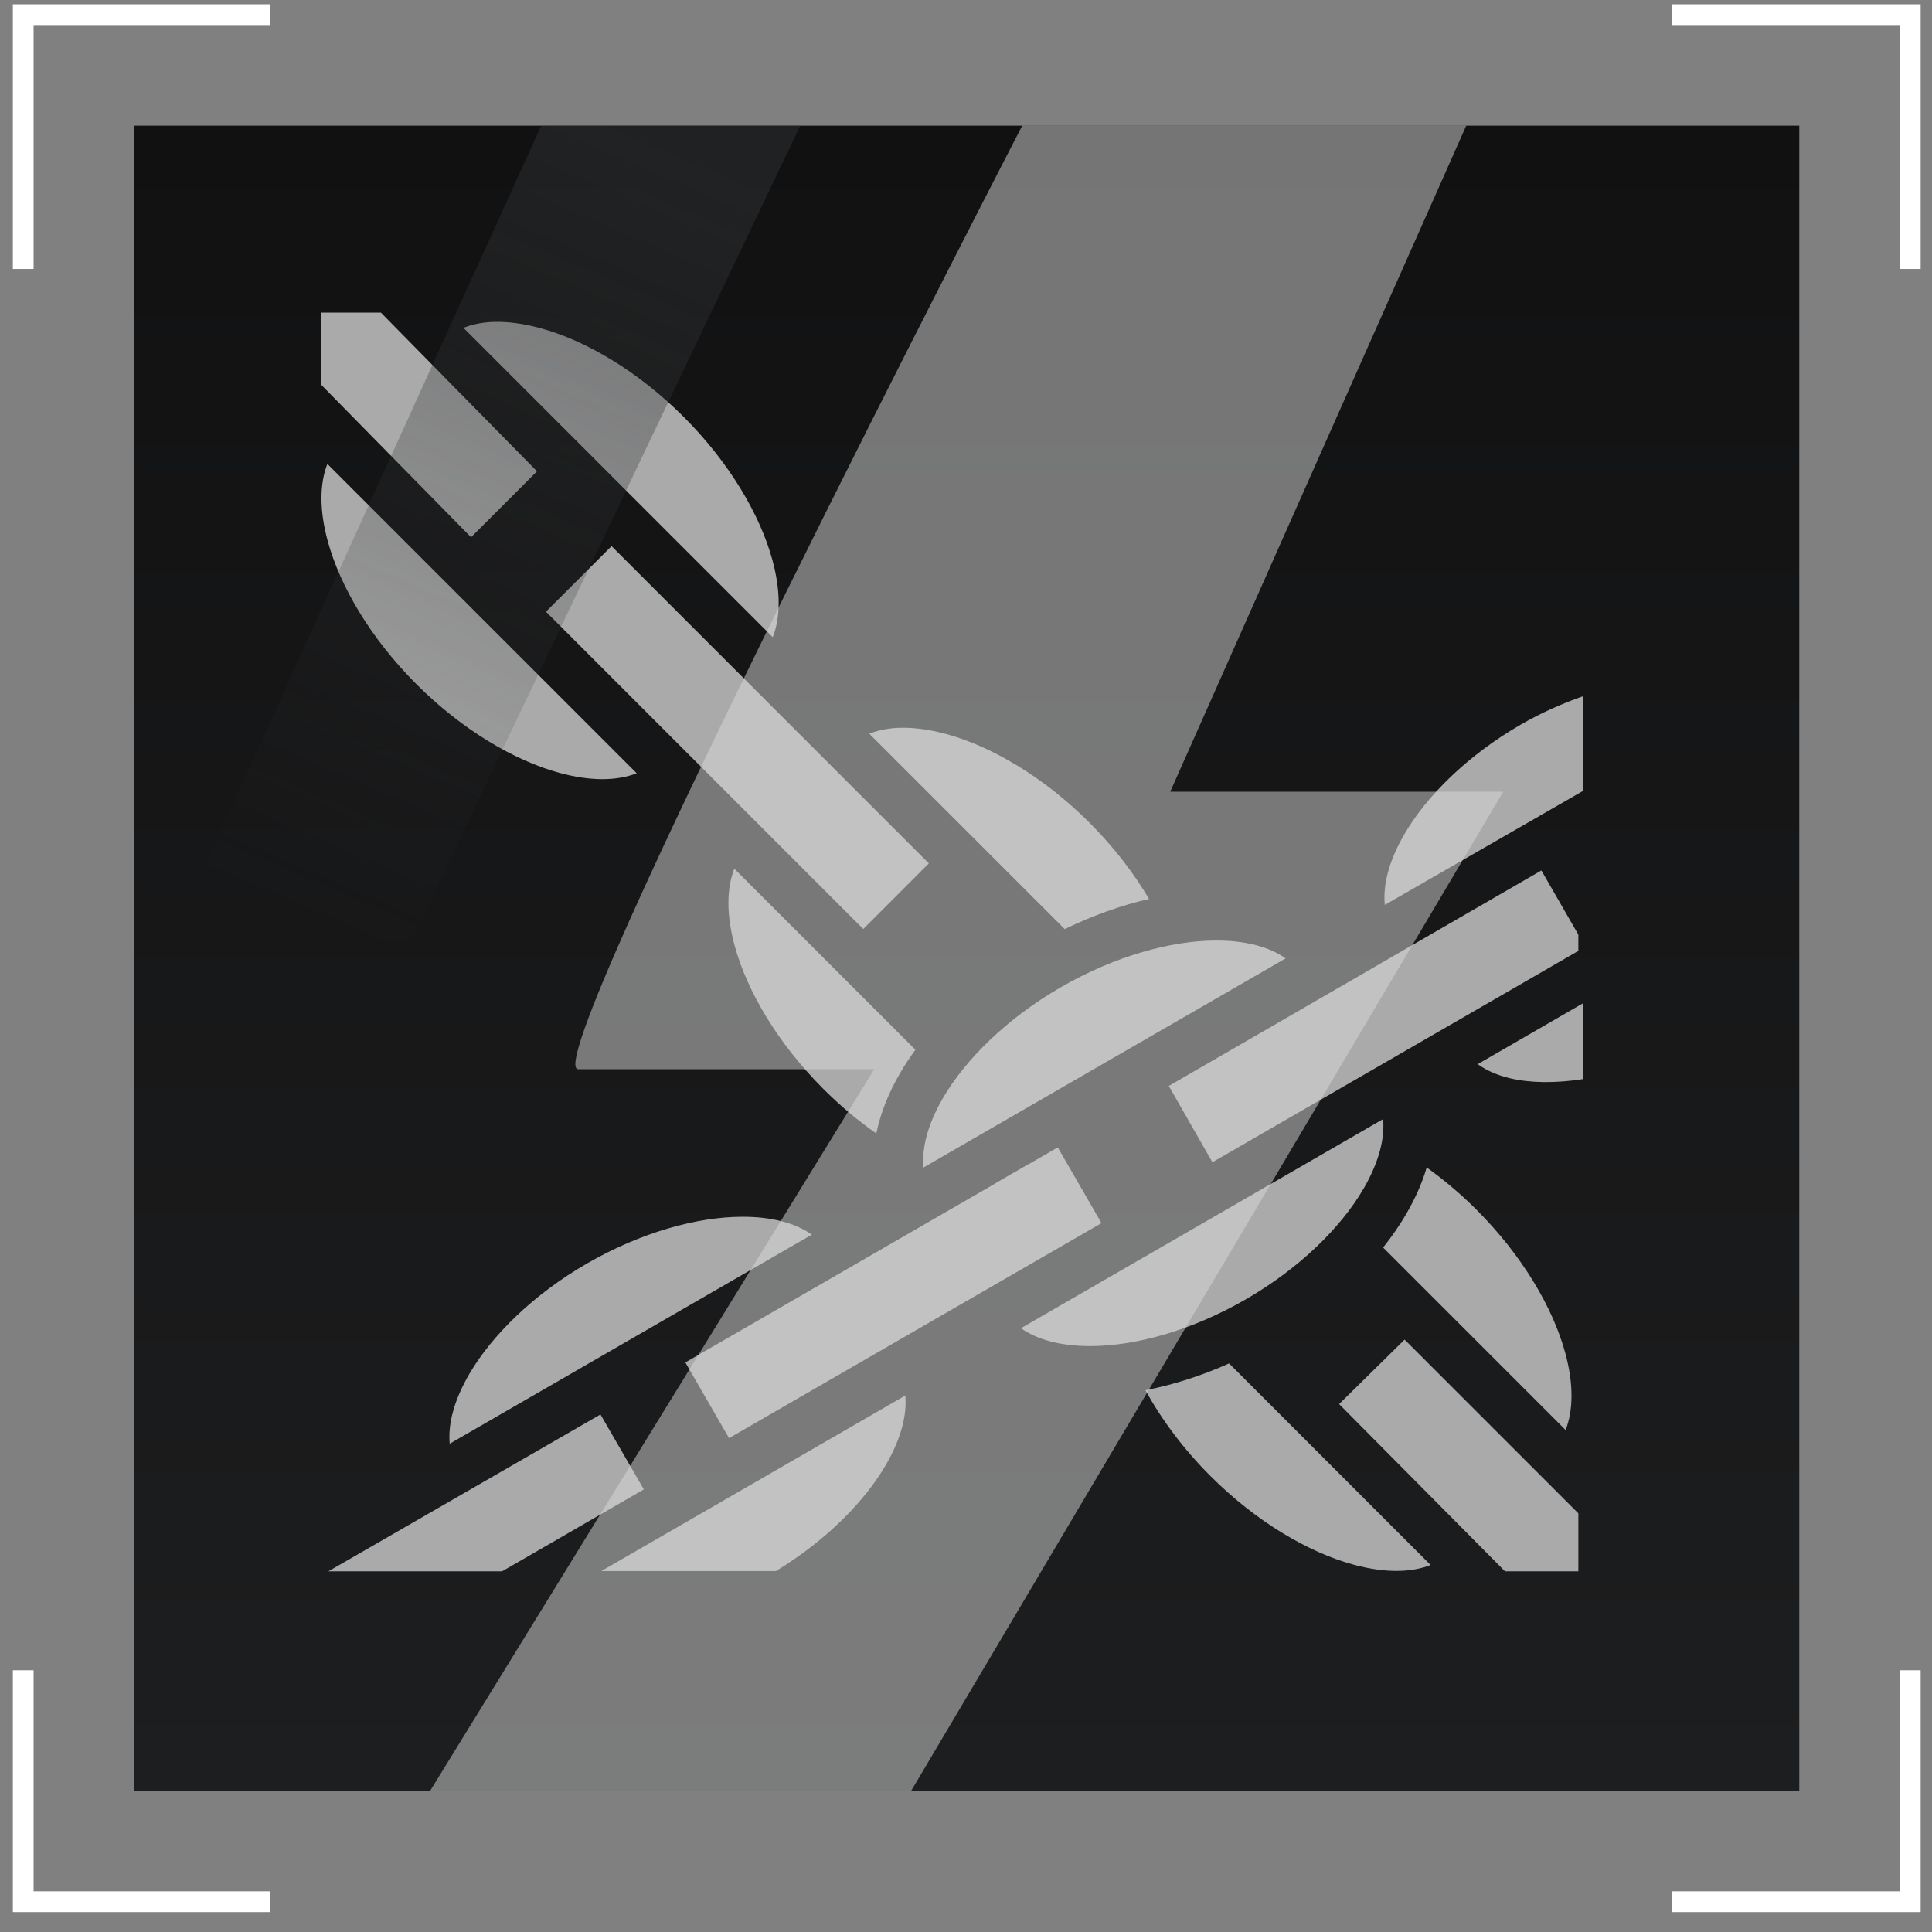 <svg width="89" height="89" viewBox="0 0 89 89" fill="none" xmlns="http://www.w3.org/2000/svg">
<rect x="0" y="0" width="89" height="89" fill="#808080" stroke="none"/>
<path d="M1.07 76.942V87.604H12.449M77.004 87.604H87.999V76.942M1.07 12.39V0.675H12.449M87.999 12.39V0.675H77.004" stroke="white" stroke-width="0.956"/>
<rect x="6.184" y="5.789" width="76.702" height="76.702" fill="url(#paint0_linear_331_10453)"/>
<path d="M14.797 14.401V17.726L21.7 24.75L24.737 21.712L17.547 14.401H14.797V14.401ZM22.795 14.828C22.248 14.839 21.768 14.938 21.348 15.103L35.598 29.353C35.952 28.449 35.976 27.244 35.581 25.795C35.017 23.728 33.611 21.321 31.496 19.206C29.381 17.09 26.973 15.684 24.906 15.121C24.131 14.909 23.423 14.816 22.795 14.828H22.795ZM15.081 21.371C14.727 22.275 14.703 23.479 15.098 24.928C15.662 26.995 17.068 29.403 19.183 31.518C21.298 33.633 23.706 35.039 25.773 35.603C27.222 35.998 28.426 35.975 29.33 35.621L15.08 21.371H15.081ZM28.172 25.157L25.15 28.179L39.767 42.796L42.789 39.773L28.172 25.157V25.157ZM72.923 32.073C71.974 32.407 71.007 32.83 70.067 33.373C67.581 34.808 65.695 36.691 64.674 38.464C63.973 39.681 63.703 40.778 63.792 41.687L72.923 36.435V32.073H72.923ZM41.491 33.525C40.945 33.536 40.465 33.635 40.045 33.799L49.047 42.801C50.348 42.169 51.659 41.704 52.932 41.412C52.23 40.223 51.312 39.022 50.192 37.902C48.077 35.787 45.669 34.381 43.602 33.817C42.827 33.606 42.12 33.512 41.491 33.525ZM33.827 40.017C33.474 40.921 33.45 42.125 33.845 43.574C34.409 45.641 35.815 48.049 37.931 50.164C38.714 50.948 39.538 51.633 40.369 52.215C40.559 51.276 40.942 50.327 41.472 49.42C41.68 49.062 41.914 48.708 42.169 48.358L33.827 40.017ZM71.005 40.099L53.842 50.025L55.851 53.54L72.709 43.804V43.056L71.005 40.099ZM55.993 43.327C53.94 43.336 51.357 44.041 48.869 45.478C46.382 46.914 44.48 48.798 43.445 50.571C42.737 51.785 42.459 52.877 42.542 53.782L59.225 44.15C58.482 43.627 57.398 43.321 55.992 43.327H55.993ZM72.923 46.217L68.071 49.022C68.466 49.304 68.955 49.527 69.565 49.672C70.486 49.891 71.646 49.907 72.923 49.71V46.217V46.217ZM63.714 51.553L47.03 61.186C47.773 61.71 48.857 62.015 50.263 62.009C52.316 62 54.898 61.295 57.386 59.858C59.874 58.422 61.776 56.538 62.81 54.765C63.518 53.551 63.796 52.459 63.714 51.554V51.553ZM48.728 52.856L47.421 53.611L47.417 53.606L45.86 54.505L45.871 54.506L31.571 62.762L33.585 66.25L50.742 56.345L48.728 52.857V52.856ZM65.723 53.781C65.51 54.502 65.189 55.221 64.784 55.916C64.478 56.442 64.119 56.961 63.715 57.47L72.122 65.876C72.475 64.972 72.499 63.768 72.104 62.319C71.54 60.252 70.134 57.845 68.019 55.73C67.28 54.991 66.506 54.341 65.722 53.781L65.723 53.781ZM34.167 56.052C32.114 56.061 29.531 56.766 27.043 58.203C24.555 59.639 22.654 61.523 21.619 63.296C20.911 64.51 20.634 65.602 20.716 66.507L37.399 56.875C36.656 56.351 35.572 56.046 34.166 56.052L34.167 56.052ZM64.705 61.711L61.688 64.681L69.329 72.384H72.709V69.715L64.705 61.711ZM56.62 62.809C55.322 63.388 54.022 63.801 52.767 64.041C53.495 65.373 54.5 66.733 55.757 67.991C57.872 70.106 60.28 71.512 62.347 72.076C63.796 72.471 65 72.448 65.904 72.094L56.62 62.809ZM41.705 64.287L27.701 72.372H35.748C38.067 70.955 39.845 69.155 40.823 67.457C41.514 66.258 41.784 65.18 41.705 64.287H41.705ZM27.661 65.16L15.128 72.384H23.131L29.659 68.611L27.661 65.16Z" fill="#AAAAAA"/>
<g opacity="0.5">
<g style="mix-blend-mode:overlay">
<path d="M26.637 49.254C24.591 49.254 47.09 5.789 47.09 5.789H67.544L53.909 36.47H69.249L41.977 82.491H19.818L40.272 49.254H26.637Z" fill="#D9D9D9"/>
</g>
<path d="M36.863 5.789H24.932L7.887 43.288H18.966L36.863 5.789Z" fill="url(#paint1_linear_331_10453)"/>
</g>
<defs>
<linearGradient id="paint0_linear_331_10453" x1="44.535" y1="5.789" x2="44.535" y2="82.491" gradientUnits="userSpaceOnUse">
<stop stop-color="#111112"/>
<stop offset="1" stop-color="#1D1E1F"/>
</linearGradient>
<linearGradient id="paint1_linear_331_10453" x1="30.045" y1="6.642" x2="14.705" y2="42.436" gradientUnits="userSpaceOnUse">
<stop stop-color="#303234"/>
<stop offset="1" stop-color="#303234" stop-opacity="0"/>
</linearGradient>
</defs>
</svg>

